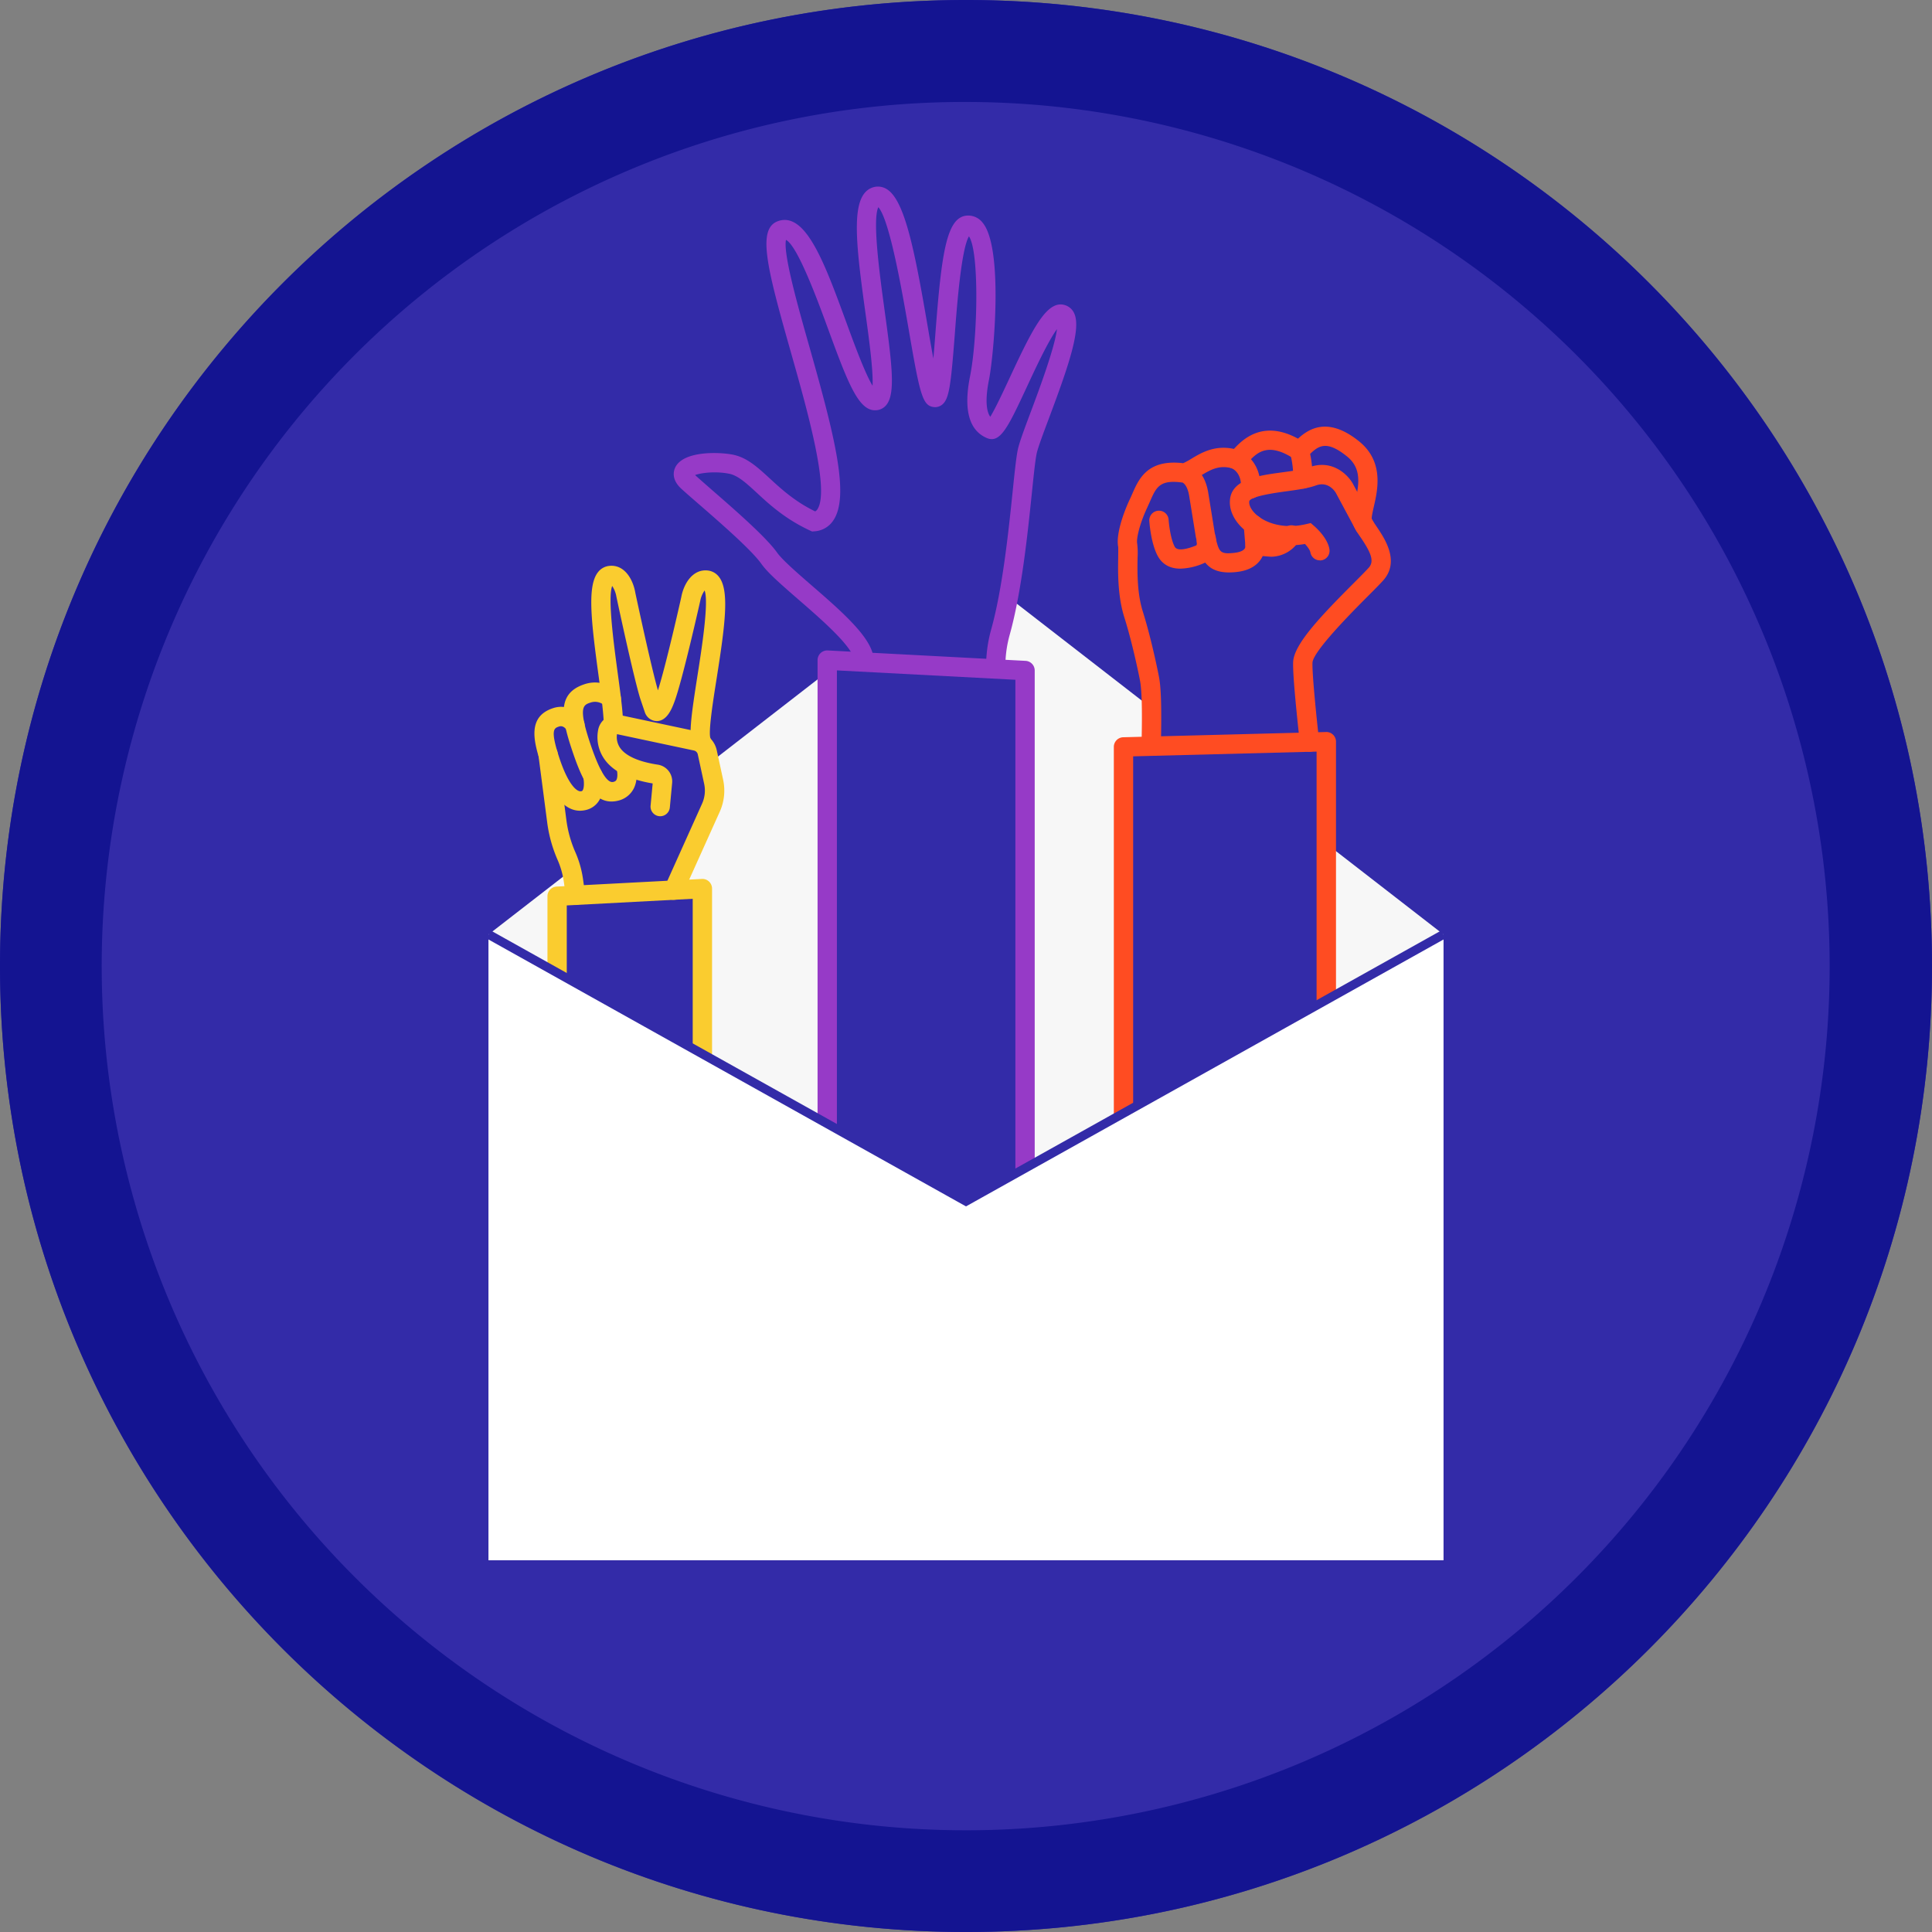 <svg xmlns="http://www.w3.org/2000/svg" viewBox="0 0 1080 1080">
  <rect x="0" y="0" width="1080" height="1080" fill="#808080" stroke="none"/>
  <defs>
    <clipPath id="clip-path">
      <path class="cls-1" d="M0 0h1080v1080H0z"/>
    </clipPath>
    <clipPath id="clip-path-3">
      <path class="cls-1" d="M280.5 46.66h519.01V696.9H280.5z"/>
    </clipPath>
    <style>
      .cls-1,.cls-4{fill:none}.cls-2{clip-path:url(#clip-path)}.cls-3{fill:#332ba8}.cls-4{stroke:#332ba8;stroke-miterlimit:10;stroke-width:7.15px}.cls-7{fill:#ff4c22}.cls-8{fill:#963ac7}.cls-9{fill:#facc2f}
    </style>
  </defs>
  <g class="cls-2">
    <g class="cls-2">
      <path class="cls-3" d="M1080 540c0 298.23-241.77 540-540 540S0 838.23 0 540 241.77 0 540 0s540 241.77 540 540"/>
      <path class="cls-4" d="M650.86 580.45L429.14 736.32M650.86 736.32L429.14 580.45"/>
      <path fill="#f7f7f7" d="M540 315.45l-266.87 206.9v349.84h533.74V522.35L540 315.45z"/>
      <path class="cls-3" d="M737.4 414.26l-9.11-21.35-3.62-29.16 46.25-47.48-10.88-26.76 7.71-32.55-22.22-12.8-14 6.34-29.54-1.35-29.02 12.7-25.4 3.17-14.97 30.84-4.08 20.41 16.78 72.56-7.08 25.65-9.7 3.95v244.85l116.34-35.53L741 416.72l-3.6-2.46zM588.51 178l-25.85 54-12.66 6.72-1.82-9.53 5.9-83.89-9.53-18.6-12.24 10.43V182l-9.07 32.65S501.9 119 501 117.18s-8.62-6.35-8.62-6.35L486 119l9.09 97-9.09 5.48L447 129h-11.32L452 186.12l15 87.06-4.54 20-47.16-29.48s-14.06-4.53-15.88-5-14.51 7.26-14.51 7.26l56.24 56.91 36.62 35.24.38 13.11h-15.38v292.06l80.47 57.79 29.54-42V374.34l-21.54-.34 7.41-14.24 2.76-17.22-.19-.31 1.9.31 12.24-82.08 16.78-55.78 5-25z"/>
      <path class="cls-3" d="M399.17 441.12l-8.97-32.53 6.58-51.73 2.39-30.96h-10.21l-21.2 59.98-7.37-10.32-15.31-54.08-8.16 3.74 2.38 62.25-14.28 1.7-3.26 8.74-14.09 3.62-3.74 20.63 6.68 28.69 2.34 22.37 8.13 27.17-4.74.82-8.96 118.84L363.46 659l29.33-47.83V498.69l-14.35-2.35 6.45-16.7 14.28-38.52z"/>
    </g>
    <g clip-path="url(#clip-path-3)">
      <path class="cls-7" d="M732 420.25a5.4 5.4 0 01-5.36-4.82c-1.83-16.66-4-38-3.77-45.15.25-9.85 14.87-25.29 34-44.45 3.43-3.44 6.39-6.41 8.22-8.42 3.41-3.73 1.15-8.67-4.53-17.08a48.31 48.31 0 01-3.56-5.78c-1.8-3.76-.75-8.32.46-13.61 2.44-10.62 3.66-19.26-4.52-25.83-12.06-9.7-16.31-5.56-21.67-.32l-4.27 4.08-3.58-2.35c-14.87-9.79-21-3.26-25.85 2a25.56 25.56 0 01-2.75 2.7L692.5 263l-2.77-.91c-7.88-2.57-12.9.44-18.22 3.62a35.52 35.52 0 01-8 3.91l-1.14.34-1.17-.17c-12.93-1.87-14.86 2.55-18.37 10.58-.48 1.09-1 2.19-1.48 3.29-4.8 10.2-6.08 18-5.69 19.93a43.55 43.55 0 01.25 8.15c-.13 7.88-.33 19.78 2.93 30.11 5 15.92 8.87 35.54 9 36.37 1.2 5.84 1.56 17.45 1.13 36.47a5.41 5.41 0 01-10.81-.25c.41-17.69.1-29.16-.92-34.1 0-.25-3.89-19.91-8.73-35.24-3.8-12-3.57-25.49-3.43-33.54 0-2.27.08-5.1 0-5.86-1.32-6.63 2.68-18.5 6.51-26.64.48-1 .92-2 1.36-3 3.61-8.26 8.5-19.5 28.46-17.13a37.76 37.76 0 004.54-2.47c5.59-3.35 13.08-7.82 23.83-5.51 4.55-4.89 15.9-16.65 35.8-5.73 5.89-5.41 16.62-12.59 34.09 1.44 14.11 11.34 10.47 27.2 8.28 36.68-.55 2.45-1.32 5.8-1.13 6.82.39.76 1.49 2.38 2.65 4.1 4.66 6.9 13.34 19.73 3.56 30.42-2 2.18-5 5.23-8.54 8.75-8.38 8.42-30.65 30.78-30.81 37.11-.13 5.09 1.18 20.61 3.71 43.7a5.42 5.42 0 01-4.79 6 5.83 5.83 0 01-.59 0"/>
      <path class="cls-7" d="M659.8 317.88c-7 0-10.74-3.54-12.69-7.22-3.76-7.11-4.57-18.37-4.65-19.63a5.41 5.41 0 0110.79-.69c.18 2.79 1.14 11 3.41 15.26 1.56 3 8.15.86 11.94-.65.88-.36.27-3.33.11-3.8l-.22-.88-3.77-23.27c-.86-5.06-2.82-6.94-3.74-7.22a1.45 1.45 0 00.38.07l1.29-10.73c1 .12 10.28 1.64 12.73 16.11l3.71 22.91c1.93 6.19.73 14-6.48 16.84a35 35 0 01-12.81 2.9M737.82 313.24a5.39 5.39 0 01-5.32-4.53c-.18-1.08-1.5-3-3-4.62-15.48 2.66-27.85-2.47-34.49-8.44-5.4-4.86-8.1-10.95-7.4-16.69 1.37-11.16 15.82-13.14 29.8-15 5.46-.75 11.11-1.52 14.48-2.75 12.62-4.6 21.43 3.94 24.32 9.1l11.36 21.15a5.4 5.4 0 01-9.52 5.11l-11.32-21.07c-.6-1-4.33-6.63-11.14-4.13-4.46 1.62-10.41 2.44-16.72 3.3-5.52.75-20.18 2.76-20.53 5.65-.26 2.13 1.23 4.94 3.9 7.34 5 4.53 15 8.32 27.79 5.35l2.68-.62 2.08 1.81c1.22 1.06 7.37 6.67 8.37 12.81a5.4 5.4 0 01-4.46 6.21 5.14 5.14 0 01-.88.07"/>
      <path class="cls-7" d="M728.25 273.1H728a5.4 5.4 0 01-5.1-5.69 49.59 49.59 0 00-1.69-13.89 5.4 5.4 0 1110.37-3 59.53 59.53 0 012.06 17.48 5.41 5.41 0 01-5.39 5.12M699.08 278.7h-.38a5.4 5.4 0 01-5-5.76c.6-8.63-4.67-11-5.27-11.19a5.46 5.46 0 01-3.15-6.92 5.32 5.32 0 016.77-3.26c4.72 1.62 13.39 8.34 12.43 22.12a5.4 5.4 0 01-5.38 5M687.06 320c-12.48 0-15.6-7.56-17.85-16a5.41 5.41 0 1110.45-2.77c1.91 7.22 2.3 8.72 10.4 7.81 2.78-.31 4.77-1.1 5.63-2.22a2.91 2.91 0 00.54-1.39l-.05-.37-.95-11.36a5.4 5.4 0 0110.77-.9l1 11.2a13.17 13.17 0 01-2.67 9.34c-2.74 3.58-7.11 5.73-13 6.4a37.67 37.67 0 01-4.21.25"/>
      <path class="cls-7" d="M711 311.21h-.55c-2.23-.1-8.73-.79-9.46-.87a5.4 5.4 0 111.15-10.74c1.89.2 7.17.74 8.78.81a8.1 8.1 0 006.24-3.94 5.4 5.4 0 119 5.9 18.69 18.69 0 01-15.16 8.84M639.19 1367.53a16.54 16.54 0 01-16.55-16.53V417.53a5.4 5.4 0 015.26-5.4l113.39-2.93a5.21 5.21 0 013.91 1.53 5.39 5.39 0 011.63 3.87v925.25a16.57 16.57 0 01-14.54 16.43l-91.1 11.13a16.77 16.77 0 01-2 .12m-5.75-944.73V1351a5.65 5.65 0 001.94 4.29 5.58 5.58 0 004.5 1.4l91.1-11.13a5.75 5.75 0 005-5.7V420.15z"/>
      <path class="cls-8" d="M551.24 374a77.47 77.47 0 012.69-21.6c6.52-23.13 9.91-56 12.15-77.69 1.15-11.14 2-19.19 2.9-23.47.86-4 3.7-11.58 7.29-21.16 4.24-11.31 13.3-35.48 14.58-46.09-5 6.8-12.37 22.7-16.72 32.06-10.56 22.67-14.92 32-22.47 28.82-10-4.28-13.13-15.89-9.4-34.52 4.31-21.58 5.25-69.75-.62-78.24-4.26 7.29-6.64 37.89-7.91 54.89-2.19 28.44-3.16 36-7 39.15a6.22 6.22 0 01-4.76 1.4c-6.26-.78-7.72-6.72-14-43.33C504.46 164 497.42 123 491 115.83c-3.5 7.14 1 39.36 3.41 57.08 4.22 30.51 6.19 46.73 1.26 53.21a7.89 7.89 0 01-5.31 3.15c-10 1.34-15.88-13.78-27.42-45.31-5.62-15.35-17.06-46.6-23.57-49.85-1.66 7.73 6.8 37.58 13.07 59.69 14.15 49.94 22.72 83.7 13.29 97.26a13.54 13.54 0 01-10.35 5.94l-1.41.11-1.29-.59c-13.75-6.42-22.6-14.52-29.68-21.09-5.84-5.37-10.46-9.62-15.38-10.6-7.54-1.51-15.59-.55-19.08.73 2.26 2.05 5.42 4.79 9 7.94 12.93 11.24 30.65 26.64 36.89 35.44 2.86 4 10.7 10.85 19 18.06 15.21 13.19 31 26.83 34.27 37.82.31 1 .65 2.47 1 4.28l-10.6 2.09c-.27-1.37-.51-2.48-.75-3.24-2.41-8-18.94-22.33-31-32.79-9.2-8-17.15-14.87-20.77-20-5.47-7.74-23.33-23.26-35.15-33.53-3.84-3.33-7.16-6.22-9.48-8.33-5.91-5.37-4.36-10.27-3.42-12.14 4.59-9.09 24-8.58 32.15-7 7.89 1.58 13.77 7 20.57 13.24 6.61 6.08 14.06 12.92 25.4 18.47a2.82 2.82 0 001.2-1.05c7.22-10.38-5.51-55.33-14.81-88.14-13.66-48.19-19.15-69.66-6.41-73.3 15.1-4.29 25.45 24 37.46 56.8 4.3 11.75 10.4 28.41 14.67 35.42.47-8.54-2.09-27.07-4.06-41.28-5.6-40.53-8.39-65.58 4.32-69.6a9.29 9.29 0 017.68 1c10.07 6.14 15.59 34.29 22.85 76.54 1 5.88 2.12 12.34 3.21 18.16.42-4.71.81-9.74 1.16-14.38 3.5-45.57 6.3-65.55 18.37-65.55a10.23 10.23 0 018.06 4.06c11.67 14.24 6.23 74.09 3.47 87.88-1.23 6.13-2.51 16 .74 20.56 2.79-4.48 7.28-14.12 10.74-21.54 13.19-28.33 21.15-44.18 31.23-40.82a8.35 8.35 0 014.93 4.46c4.11 8.63-3.25 29.79-14.1 58.74-3.17 8.44-6.15 16.41-6.84 19.63-.8 3.72-1.69 12.34-2.72 22.32-2.28 22.1-5.72 55.49-12.5 79.52A66.91 66.91 0 00562 374z"/>
      <path class="cls-8" d="M573 1520.65H462.43a5.41 5.41 0 01-5.41-5.4V369a5.42 5.42 0 015.69-5.4l110.58 5.82a5.4 5.4 0 015.12 5.4v1140.43a5.41 5.41 0 01-5.41 5.4m-105.17-10.8h99.77V380l-99.77-5.24z"/>
      <path class="cls-9" d="M321.68 505.88a5.4 5.4 0 01-5.34-4.67l-1.11-8a47.42 47.42 0 00-3.54-12.54 76.65 76.65 0 01-5.79-20.8l-4.9-37.58a5.4 5.4 0 0110.72-1.39l4.9 37.6a65.38 65.38 0 005 17.86 57.91 57.91 0 014.34 15.4l1.11 8a5.39 5.39 0 01-4.61 6.09 4.74 4.74 0 01-.75.06M376.64 503a5.4 5.4 0 01-4.93-7.62l20.72-46.06a17.82 17.82 0 001.21-11.1l-3.57-16.52a2.83 2.83 0 00-2.16-2.16l-43-9.14a10.62 10.62 0 001.89 7.89c3.22 4.42 10.46 7.58 20.93 9.16a9.47 9.47 0 018 10.25l-1.29 13.68a5.4 5.4 0 01-10.76-1l1.17-12.43c-12.88-2.13-21.88-6.59-26.76-13.26a21.44 21.44 0 01-3.77-16.4 10.24 10.24 0 014.37-6.87 10.62 10.62 0 018.2-1.63l43.31 9.2a13.62 13.62 0 0110.48 10.45l3.57 16.52a28.72 28.72 0 01-1.92 17.84l-20.71 46a5.41 5.41 0 01-4.93 3.19"/>
      <path class="cls-9" d="M341.81 448.05c-11.56 0-17.49-14.89-22.56-30.34-6.13-18.69-6.88-30.44 7.4-35.2a18.56 18.56 0 0118.92 4.26 5.4 5.4 0 01-7.71 7.57 7.79 7.79 0 00-7.8-1.58c-3.83 1.28-6.87 2.29-.54 21.58 5.23 15.93 9.7 23.55 13.24 22.78 1.32-.3 1.63-.83 1.78-1.09.9-1.53.59-4.77.09-6.47a5.41 5.41 0 0110.37-3.12c.27.88 2.52 8.79-1.09 15a13.13 13.13 0 01-8.74 6.22 15.39 15.39 0 01-3.34.39"/>
      <path class="cls-9" d="M324.21 453.2c-8.77 0-16.13-8.88-21.9-26.47-4.28-13-7.28-26.17 6.79-30.85 8.62-2.88 14.85 3.11 16.95 6.68a5.4 5.4 0 01-9.29 5.52c-.43-.66-1.95-2.71-4.24-1.95-2.82.94-5 1.68.05 17.23 5.25 16 10.22 19.46 12.37 18.94a1 1 0 00.79-.52c1-1.64.71-5.57.32-7.21a5.41 5.41 0 0110.52-2.49c.36 1.55 2 9.55-1.67 15.42a11.82 11.82 0 01-7.57 5.34 14.1 14.1 0 01-3.12.36M392.29 420.37a5.5 5.5 0 01-4.89-3c-2.75-5.43-1-17.35 2.49-39.69 2.29-14.53 6.45-40.9 4-47.6a14.87 14.87 0 00-2.45 5.81c-.45 2-10.13 45.16-14.53 56.68-1.31 3.42-4 10.53-9.82 10.53H367a7.19 7.19 0 01-6.54-5l-2.64-7.8c-3.93-12.91-12.85-54.87-13.23-56.65a15.47 15.47 0 00-2.37-6.09c-2.62 6.66 1 33.08 2.94 47.66 1.52 11.2 3 21.78 3.16 29.11a5.4 5.4 0 01-5.25 5.54h-.15a5.41 5.41 0 01-5.4-5.26c-.19-6.74-1.59-17-3.06-27.95-4.11-30.27-6.17-49.2-.2-56.77a9.12 9.12 0 016.35-3.56c8.22-.87 13.23 7.09 14.59 15.3.05.19 8.67 40.73 12.59 54.28 4.51-14.05 13-51.78 13.06-52.19 1.51-8 6.74-15.77 14.89-14.8a9.11 9.11 0 016.27 3.69c5.81 7.71 3.34 26.58-1.42 56.77-2 12.56-4.7 29.76-3.46 33.25a5.35 5.35 0 01-2.42 7.2 5.22 5.22 0 01-2.39.57M392.65 1336.06h-81.21a5.41 5.41 0 01-5.41-5.41V501a5.42 5.42 0 015.12-5.4l81.21-4.27a5.34 5.34 0 014 1.48 5.42 5.42 0 011.68 3.92v833.91a5.41 5.41 0 01-5.4 5.41m-75.81-10.81h70.4V502.43l-70.4 3.71z"/>
    </g>
    <g class="cls-2">
      <path fill="#fff" d="M273.13 522.35L540 671.52l266.87-149.17v349.84H273.13V522.35z"/>
      <path stroke-width="5" stroke="#332ba8" stroke-miterlimit="10" fill="none" d="M273.13 522.35L540 671.52l266.87-149.17"/>
      <path d="M540 57a483.15 483.15 0 01188 928.07A483.14 483.14 0 01352 94.93 479.94 479.94 0 01540 57m0-57C241.77 0 0 241.77 0 540s241.77 540 540 540 540-241.77 540-540S838.23 0 540 0" fill="#141491"/>
    </g>
  </g>
</svg>
